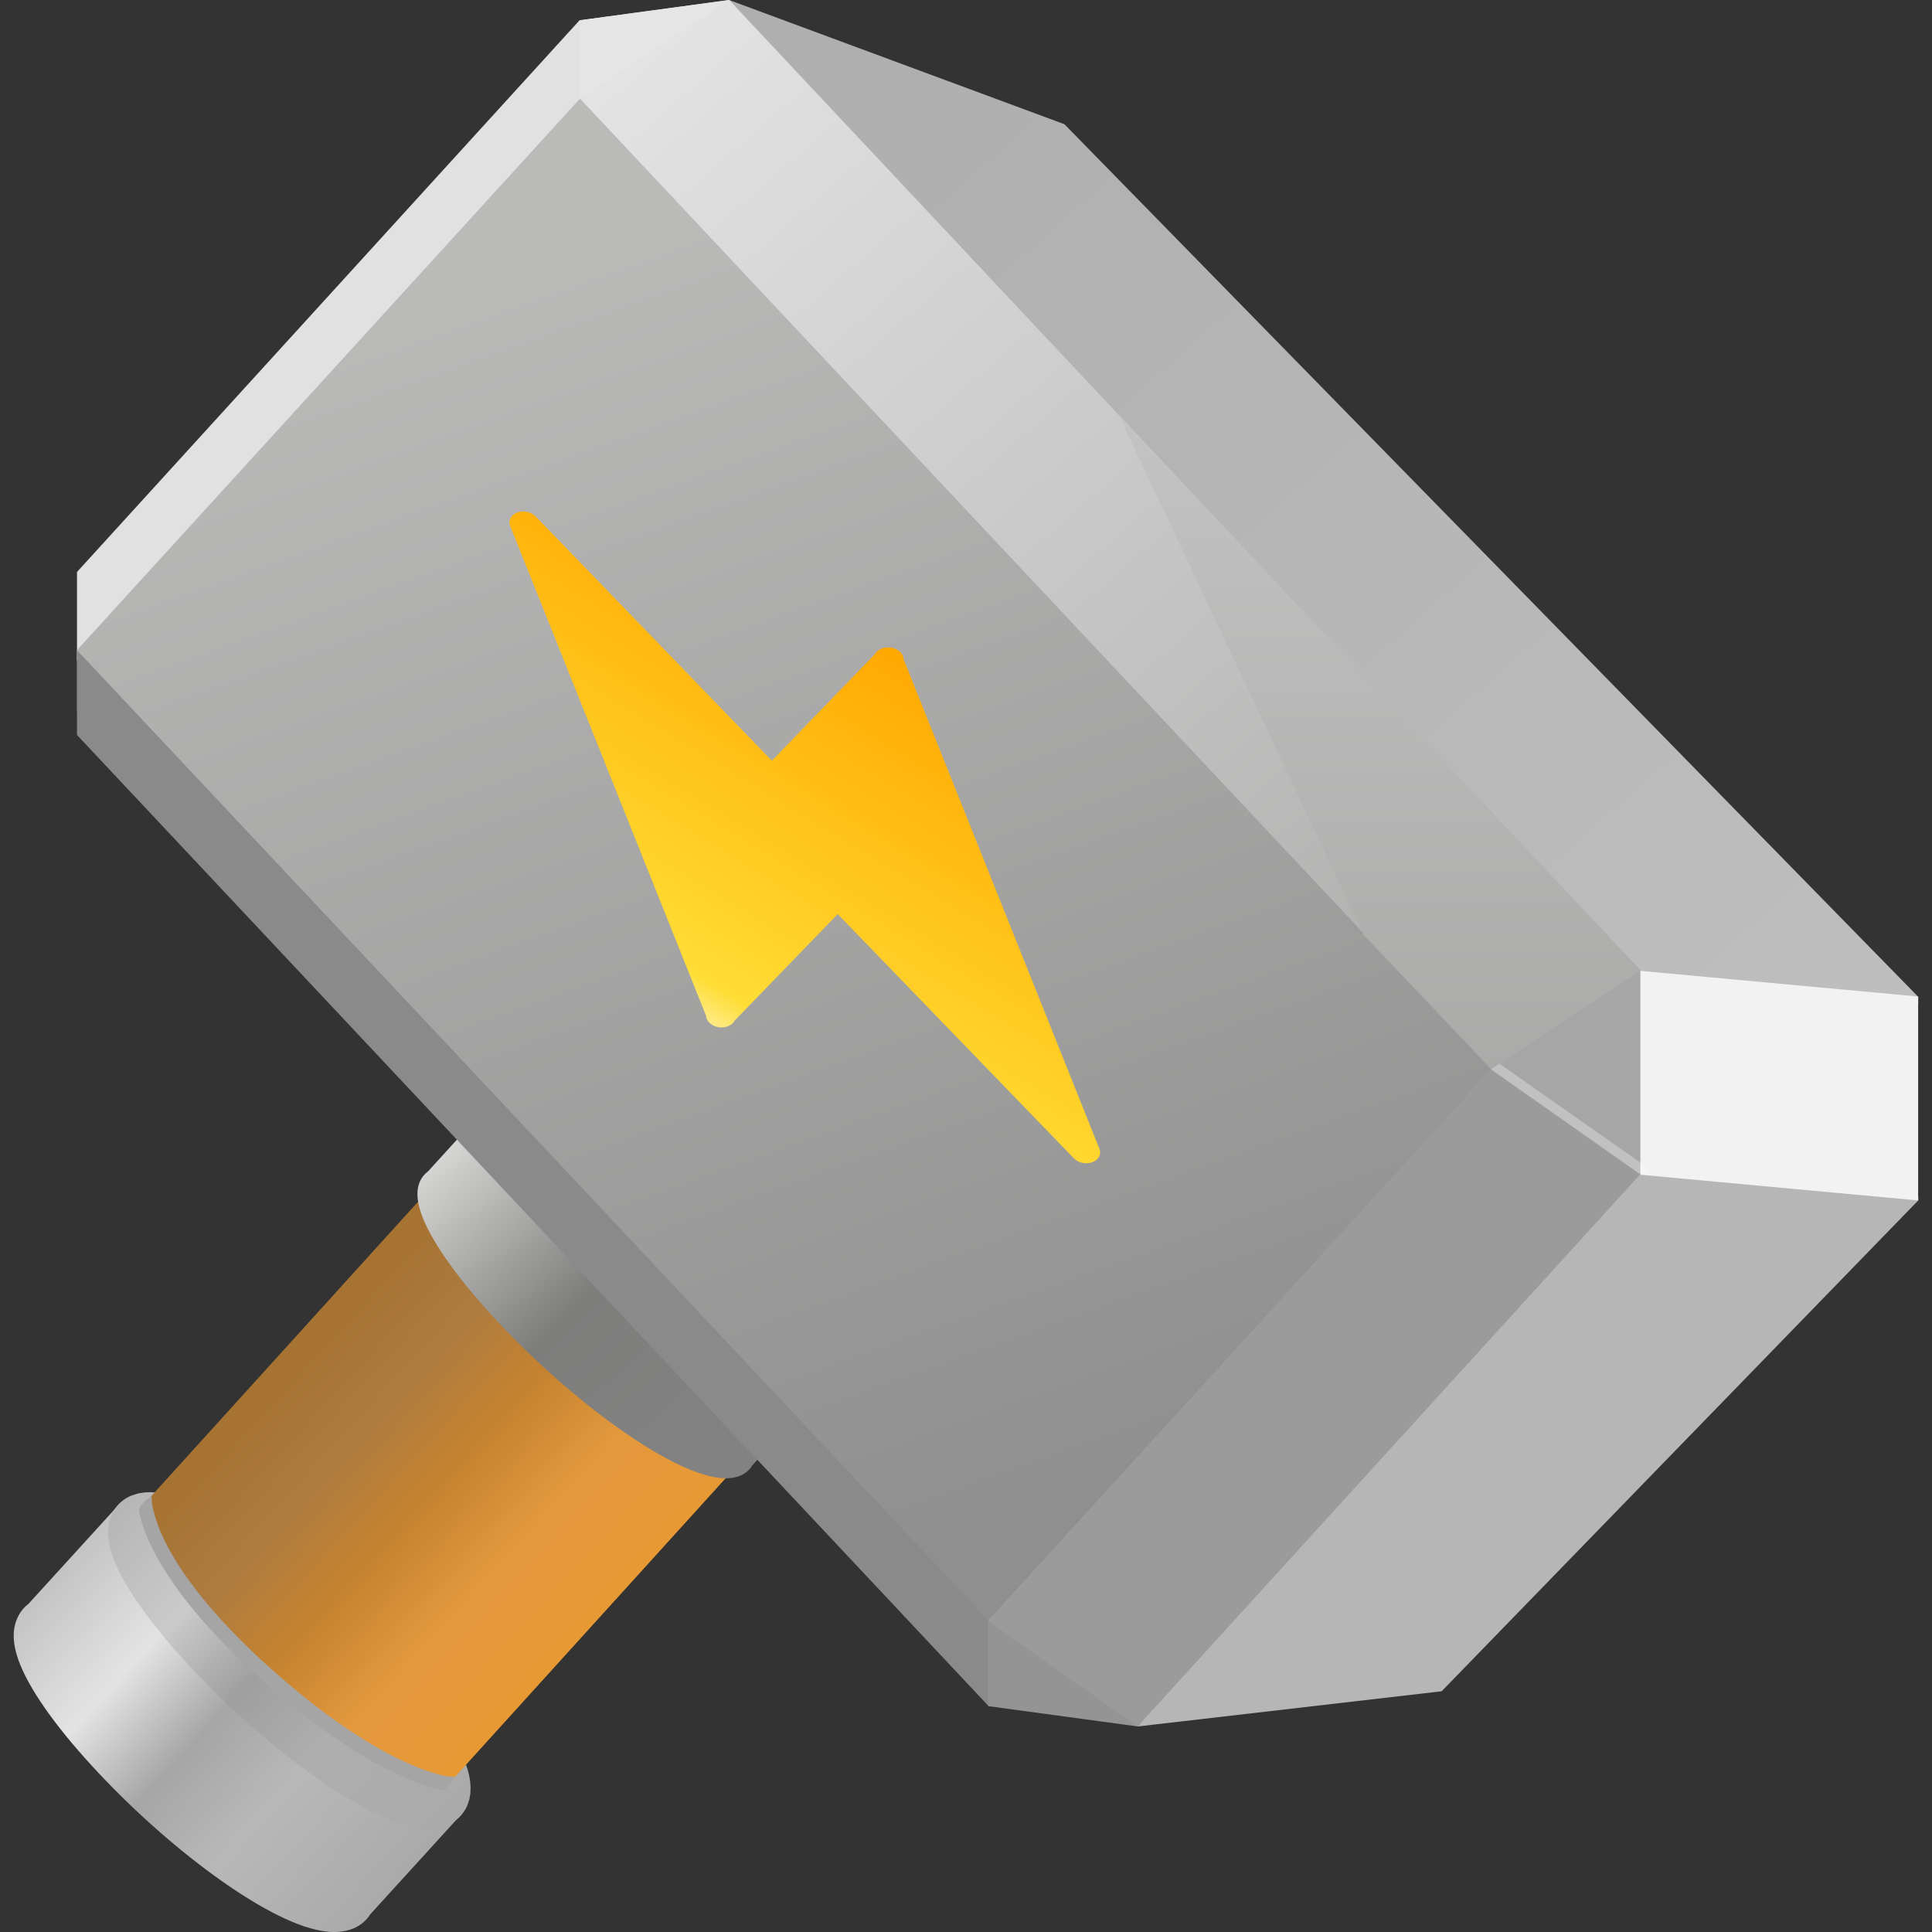 <svg width="275.14" height="275.14" fill="none" version="1.1" viewBox="0 0 275.14 275.14" xmlns="http://www.w3.org/2000/svg">
<rect x="0" y="0" width="275.14" height="275.14" fill="#333333" stroke="none"/>
<defs>
<linearGradient id="paint0_linear_13_108" x1="7.737" x2="55.768" y1="240.47" y2="284.46" gradientUnits="userSpaceOnUse">
<stop stop-color="#C4C4C4" offset="0"/>
<stop stop-color="#e3e3e3" offset=".25"/>
<stop stop-color="#A6A6A6" offset=".468"/>
<stop stop-color="#B8B8B8" offset=".68"/>
<stop stop-color="#A9AAA9" offset="1"/>
</linearGradient>
<linearGradient id="paint1_linear_13_108" x1="17.08" x2="64" y1="230.15" y2="275.48" gradientUnits="userSpaceOnUse">
<stop stop-color="#b6b6b6" offset="0"/>
<stop stop-color="#cacaca" offset=".258"/>
<stop stop-color="#9f9f9f" offset=".469"/>
<stop stop-color="#aeaeae" offset=".679"/>
<stop stop-color="#A9AAA9" offset="1"/>
</linearGradient>
<linearGradient id="paint2_linear_13_108" x1="53.365" x2="94.459" y1="198.64" y2="236.31" gradientUnits="userSpaceOnUse">
<stop stop-color="#A67333" offset="0"/>
<stop stop-color="#AE7C3F" offset=".235"/>
<stop stop-color="#C6832F" offset=".47"/>
<stop stop-color="#E3983D" offset=".715"/>
<stop stop-color="#E79934" offset="1"/>
</linearGradient>
<linearGradient id="paint3_linear_13_108" x1="73.735" x2="114.28" y1="167.69" y2="210.53" gradientUnits="userSpaceOnUse">
<stop stop-color="#D5D5D4" offset="0"/>
<stop stop-color="#7D7E7C" offset=".49"/>
<stop stop-color="#838283" offset="1"/>
</linearGradient>
<linearGradient id="paint4_linear_13_108" x1="152.68" x2="279.39" y1=".004" y2="143.84" gradientUnits="userSpaceOnUse">
<stop stop-color="#AFAFAF" offset="0"/>
<stop stop-color="#BFBEBF" offset="1"/>
</linearGradient>
<linearGradient id="paint5_linear_13_108" x1="104.74" x2="169.81" y1="30.826" y2="212.33" gradientUnits="userSpaceOnUse">
<stop stop-color="#BABAB9" offset="0"/>
<stop stop-color="#8F8F8F" offset="1"/>
</linearGradient>
<linearGradient id="paint7_linear_13_108" x1="115.01" x2="234.87" y1=".004" y2="136.99" gradientUnits="userSpaceOnUse">
<stop stop-color="#E4E3E4" offset="0"/>
<stop stop-color="#ADADAC" offset="1"/>
</linearGradient>
<linearGradient id="paint8_linear_13_108" x1="210.91" x2="210.91" y1="59.423" y2="152.35" gradientUnits="userSpaceOnUse">
<stop stop-color="#C3C3C3" offset="0"/>
<stop stop-color="#AAAAA9" offset="1"/>
</linearGradient>
<mask id="mask0_13_108" x="4" y="-4" width="289" height="290" maskUnits="userSpaceOnUse">
<path d="m292.53-3.002h-288v288h288z" fill="#fff"/>
</mask>
<mask id="mask1_13_108" x="-3" y="5" width="289" height="289" maskUnits="userSpaceOnUse">
<path d="m285.5 5.037h-288v288h288z" fill="#fff"/>
</mask>
<mask id="mask2_13_108" x="-3" y="5" width="289" height="289" maskUnits="userSpaceOnUse">
<path d="m285.5 5.037h-288v288h288z" fill="#fff"/>
</mask>
<mask id="mask3_13_108" x="-3" y="5" width="289" height="289" maskUnits="userSpaceOnUse">
<path d="m285.5 5.037h-288v288h288z" fill="#fff"/>
</mask>
<mask id="mask4_13_108" x="4" y="-4" width="289" height="290" maskUnits="userSpaceOnUse">
<path d="m292.53-3.002h-288v288h288z" fill="#fff"/>
</mask>
<mask id="mask5_13_108" x="4" y="-4" width="289" height="290" maskUnits="userSpaceOnUse">
<path d="m292.53-3.002h-288v288h288z" fill="#fff"/>
</mask>
<mask id="mask6_13_108" x="4" y="-4" width="289" height="290" maskUnits="userSpaceOnUse">
<path d="m292.53-3.002h-288v288h288z" fill="#fff"/>
</mask>
<mask id="mask7_13_108" x="4" y="-4" width="289" height="290" maskUnits="userSpaceOnUse">
<path d="m292.53-3.002h-288v288h288z" fill="#fff"/>
</mask>
<mask id="mask8_13_108" x="4" y="-4" width="289" height="290" maskUnits="userSpaceOnUse">
<path d="m292.53-3.002h-288v288h288z" fill="#fff"/>
</mask>
<mask id="mask9_13_108" x="4" y="-4" width="289" height="290" maskUnits="userSpaceOnUse">
<path d="m292.53-3.002h-288v288h288z" fill="#fff"/>
</mask>
<mask id="mask10_13_108" x="4" y="-4" width="289" height="290" maskUnits="userSpaceOnUse">
<path d="m292.53-3.002h-288v288h288z" fill="#fff"/>
</mask>
<mask id="mask11_13_108" x="4" y="-4" width="289" height="290" maskUnits="userSpaceOnUse">
<path d="m292.53-3.002h-288v288h288z" fill="#fff"/>
</mask>
<mask id="mask12_13_108" x="4" y="-4" width="289" height="290" maskUnits="userSpaceOnUse">
<path d="m292.53-3.002h-288v288h288z" fill="#fff"/>
</mask>
<mask id="mask13_13_108" x="4" y="-4" width="289" height="290" maskUnits="userSpaceOnUse">
<path d="m292.53-3.002h-288v288h288z" fill="#fff"/>
</mask>
<mask id="mask14_13_108" x="4" y="-4" width="289" height="290" maskUnits="userSpaceOnUse">
<path d="m292.53-3.002h-288v288h288z" fill="#fff"/>
</mask>
<mask id="mask15_13_108" x="4" y="-4" width="289" height="290" maskUnits="userSpaceOnUse">
<path d="m292.53-3.002h-288v288h288z" fill="#fff"/>
</mask>
<mask id="mask17_13_108" x="4" y="-4" width="289" height="290" maskUnits="userSpaceOnUse">
<path d="m292.53-3.002h-288v288h288z" fill="#fff"/>
</mask>
<mask id="mask18_13_108" x="4" y="-4" width="289" height="290" maskUnits="userSpaceOnUse">
<path d="m292.53-3.002h-288v288h288z" fill="#fff"/>
</mask>
<mask id="mask19_13_108" x="4" y="-4" width="289" height="290" maskUnits="userSpaceOnUse">
<path d="m292.53-3.002h-288v288h288z" fill="#fff"/>
</mask>
<mask id="mask20_13_108" x="4" y="-4" width="289" height="290" maskUnits="userSpaceOnUse">
<path d="m292.53-3.002h-288v288h288z" fill="#fff"/>
</mask>
<mask id="mask21_13_108" x="4" y="-4" width="289" height="290" maskUnits="userSpaceOnUse">
<path d="m292.53-3.002h-288v288h288z" fill="#fff"/>
</mask>
<mask id="mask23_13_108" x="4" y="-4" width="289" height="290" maskUnits="userSpaceOnUse">
<path d="m292.53-3.002h-288v288h288z" fill="#fff"/>
</mask>
<mask id="mask24_13_108" x="4" y="-4" width="289" height="290" maskUnits="userSpaceOnUse">
<path d="m292.53-3.002h-288v288h288z" fill="#fff"/>
</mask>
<mask id="mask25_13_108" x="-3" y="5" width="289" height="289" maskUnits="userSpaceOnUse">
<path d="m285.5 5.037h-288v288h288z" fill="#fff"/>
</mask>
<clipPath id="clipPath742">
<rect width="290.03" height="290.03" fill="#fff"/>
</clipPath>
<clipPath id="clipPath748">
<rect width="290.03" height="290.03" fill="#fff"/>
</clipPath>
<clipPath id="clipPath754">
<rect width="290.03" height="290.03" fill="#fff"/>
</clipPath>
<clipPath id="clipPath766">
<rect width="290.03" height="290.03" fill="#fff"/>
</clipPath>
<clipPath id="clipPath772">
<rect width="290.03" height="290.03" fill="#fff"/>
</clipPath>
<clipPath id="clipPath778">
<rect width="290.03" height="290.03" fill="#fff"/>
</clipPath>
<clipPath id="clipPath784">
<rect width="290.03" height="290.03" fill="#fff"/>
</clipPath>
<clipPath id="clipPath790">
<rect width="290.03" height="290.03" fill="#fff"/>
</clipPath>
<clipPath id="clipPath802">
<rect width="290.03" height="290.03" fill="#fff"/>
</clipPath>
<clipPath id="clipPath808">
<rect width="290.03" height="290.03" fill="#fff"/>
</clipPath>
<clipPath id="clipPath814">
<rect width="290.03" height="290.03" fill="#fff"/>
</clipPath>
<clipPath id="clipPath820">
<rect width="290.03" height="290.03" fill="#fff"/>
</clipPath>
<clipPath id="clipPath826">
<rect width="290.03" height="290.03" fill="#fff"/>
</clipPath>
<clipPath id="clipPath832">
<rect width="290.03" height="290.03" fill="#fff"/>
</clipPath>
<clipPath id="clipPath838">
<rect width="290.03" height="290.03" fill="#fff"/>
</clipPath>
<clipPath id="clipPath844">
<rect width="290.03" height="290.03" fill="#fff"/>
</clipPath>
<clipPath id="clipPath850">
<rect width="290.03" height="290.03" fill="#fff"/>
</clipPath>
<clipPath id="clipPath856">
<rect width="290.03" height="290.03" fill="#fff"/>
</clipPath>
<clipPath id="clipPath862">
<rect width="290.03" height="290.03" fill="#fff"/>
</clipPath>
<clipPath id="clipPath868">
<rect width="290.03" height="290.03" fill="#fff"/>
</clipPath>
<clipPath id="clipPath874">
<rect width="290.03" height="290.03" fill="#fff"/>
</clipPath>
<clipPath id="clipPath880">
<rect width="290.03" height="290.03" fill="#fff"/>
</clipPath>
<clipPath id="clipPath886">
<rect width="290.03" height="290.03" fill="#fff"/>
</clipPath>
<clipPath id="clipPath892">
<rect width="290.03" height="290.03" fill="#fff"/>
</clipPath>
<linearGradient id="ag-3" x1="114.89" x2="139.08" y1="112.65" y2="112.65" gradientTransform="matrix(1.749 -1.808 2.402 1.459 -378.08 184.41)" gradientUnits="userSpaceOnUse">
<stop stop-color="#FFEA83" offset="0"/>
<stop stop-color="#FFDD35" offset=".083"/>
<stop stop-color="#FFA800" offset="1"/>
</linearGradient>
</defs>
<g transform="translate(-18.604 3.115)">
<g transform="translate(18,-18)" clip-path="url(#clipPath886)" mask="url(#mask1_13_108)">
<path d="m17.108 265.01c-10.822-11.528-14.308-20.027-7.966-19.431 6.335 0.602 19.685 10.041 30.507 21.568 10.822 11.528 14.308 20.028 7.973 19.432-6.343-0.603-19.693-10.041-30.514-21.569z" fill="#a6a6a6"/>
</g>
<g transform="translate(18,-18)" clip-path="url(#clipPath880)" mask="url(#mask2_13_108)">
<path d="m53.321 287.52c-1.428 2.271-4.061 2.65-6.019 2.466-2.204-0.21-4.674-1.128-7.126-2.347-2.512-1.249-5.267-2.947-8.108-4.954-5.682-4.017-11.898-9.413-17.457-15.334-5.489-5.847-9.417-11.223-11.092-15.307-0.765-1.865-1.47-4.418-0.461-6.693 0.397-0.896 0.952-1.561 1.593-2.047l12.848-14.107 48.614 44.276z" clip-rule="evenodd" fill="url(#paint0_linear_13_108)" fill-rule="evenodd"/>
</g>
<g transform="translate(18,-18)" clip-path="url(#clipPath874)" mask="url(#mask3_13_108)">
<path d="m30.534 250.27c-10.822-11.528-14.308-20.027-7.973-19.425 6.343 0.603 19.692 10.035 30.514 21.562 10.822 11.534 14.308 20.035 7.973 19.432-6.343-0.603-19.692-10.034-30.514-21.569z" stroke="url(#paint1_linear_13_108)" stroke-linecap="round" stroke-linejoin="round" stroke-width="6.85"/>
</g>
<g transform="translate(18,-18)" clip-path="url(#clipPath868)" mask="url(#mask4_13_108)">
<path d="m65.498 267.83c-0.418 0.839-1.378 1.23-2.916 1.085-6.336-0.603-19.686-10.041-30.507-21.569-9.144-9.733-13.052-17.309-10.228-19.068l53.103-58.598 43.549 39.666z" clip-rule="evenodd" fill="url(#paint2_linear_13_108)" fill-rule="evenodd"/>
</g>
<g transform="translate(18,-18)" clip-path="url(#clipPath742)" mask="url(#mask25_13_108)">
<path d="m22.205 227.97c0 1.196 0.091 1.441 0.421 2.669 0.266 0.991 0.796 2.501 1.848 4.49 2.104 3.978 6.3 9.876 14.66 17.354 8.368 7.484 14.827 11.343 19.156 13.33 2.164 0.993 3.797 1.519 4.872 1.795 0.538 0.138 0.936 0.214 1.192 0.255 0.418 0.066 0.736 0.037 1.107 0.037-0.272 0.453-1.029 1.364-1.349 1.698-0.32 0.333-1.192 0.091-1.547 0-1.198-0.308-2.86-0.875-5.131-1.917-4.543-2.085-11.172-6.067-19.669-13.667-8.505-7.606-12.868-13.69-15.107-17.925-1.12-2.118-1.708-3.771-2.016-4.917-0.154-0.573-0.172-0.709-0.218-1.022-0.122-0.835 1.019-1.742 1.781-2.18z" clip-rule="evenodd" fill="#a5a5a5" fill-rule="evenodd"/>
</g>
</g>
<g transform="translate(-14.283 -.003)" clip-path="url(#clipPath892)" mask="url(#mask0_13_108)">
<path d="m26.566 81.999v22.885l128.54 136.94 21.04 2.861 43.002-5.168 67.087-69.024v-28.699l-120.43-123.01-47.155-17.533-21.316 2.953z" fill="#8f8f8f"/>
</g>
<g transform="translate(-14.283 -.003)" clip-path="url(#clipPath862)" mask="url(#mask5_13_108)">
<path d="m85.452 188.45c10.822 11.533 24.171 20.965 30.508 21.568 6.342 0.603 2.856-7.897-7.966-19.432-10.822-11.527-24.172-20.959-30.515-21.562-6.335-0.603-2.849 7.898 7.973 19.426z" fill="#a56c4a"/>
</g>
<g transform="translate(-14.283 -.003)" clip-path="url(#clipPath856)" mask="url(#mask6_13_108)">
<path d="m121.4 208.71c-0.926 1.575-2.744 1.948-4.476 1.786-1.895-0.18-4.142-0.991-6.524-2.175-2.412-1.2-5.09-2.847-7.881-4.819-5.583-3.947-11.712-9.266-17.197-15.108-5.45-5.805-9.202-10.997-10.756-14.783-0.74-1.805-1.184-3.764-0.483-5.347 0.278-0.628 0.679-1.097 1.157-1.438l12.976-14.255 46.092 41.959z" clip-rule="evenodd" fill="url(#paint3_linear_13_108)" fill-rule="evenodd"/>
</g>
<g transform="translate(-14.283 -.003)" clip-path="url(#clipPath850)" mask="url(#mask7_13_108)">
<path d="m99.996 172.49c10.822 11.528 24.172 20.959 30.514 21.562 6.336 0.603 2.85-7.897-7.973-19.432-10.821-11.527-24.171-20.959-30.513-21.561-6.335-0.603-2.849 7.897 7.973 19.431z" fill="#9e9e9e" stroke="#9e9e9e" stroke-linecap="round" stroke-linejoin="round" stroke-width="3.425"/>
</g>
<g transform="translate(-14.283 -.003)" clip-path="url(#clipPath844)" mask="url(#mask8_13_108)">
<path d="m287.46 141.96v1.023l-40.503-3.867-130.18-138.34 1.348-0.77 47.745 17.687z" fill="url(#paint4_linear_13_108)"/>
</g>
<g transform="translate(-14.283 -.003)" clip-path="url(#clipPath838)" mask="url(#mask9_13_108)">
<path d="m219.59 240.86-43.292 5.013-0.37-0.268 71.412-78.726h0.422l39.709 3.529v0.542z" fill="#b6b6b6"/>
</g>
<g transform="translate(-14.283 -.003)" clip-path="url(#clipPath832)" mask="url(#mask10_13_108)">
<path d="m96.834 2.893 21.288-2.89 1.58 1.819-24.009 13.01z" fill="#e5e5e5"/>
</g>
<g transform="translate(-14.283 -.003)" clip-path="url(#clipPath826)" mask="url(#mask11_13_108)">
<path d="m25.25 92.625-5e-4 12.047 129.76 138.24 0.621 0.114v-14.812l-129.77-136.24z" fill="#8b8a8b"/>
</g>
<g transform="translate(-14.283 -.003)" clip-path="url(#clipPath820)" mask="url(#mask12_13_108)">
<path d="m96.84 2.866-71.592 78.595v12.644l71.598-78.481z" fill="#e2e1e1"/>
</g>
<g transform="translate(-14.283 -.003)" clip-path="url(#clipPath814)" mask="url(#mask13_13_108)">
<path d="m25.25 92.529v8.859l3.796-4.758z" fill="#8b8a8b"/>
</g>
<g transform="translate(-14.283 -.003)" clip-path="url(#clipPath808)" mask="url(#mask14_13_108)">
<path d="m96.84 2.893 21.288-2.89-21.288 13.993z" fill="#e5e5e5"/>
</g>
<g transform="translate(-14.283 -.003)" clip-path="url(#clipPath802)" mask="url(#mask15_13_108)">
<path d="m98.142 13.241-1.239 0.779-71.658 78.576 130.81 139.28 72.672-79.699z" fill="url(#paint5_linear_13_108)"/>
</g>
<g transform="translate(-14.283 -.003)" clip-path="url(#clipPath790)" mask="url(#mask17_13_108)">
<path d="m176.3 245.87-21.288-2.894v-12.326l0.249-0.257 21.381 15.193z" fill="#939493"/>
</g>
<g transform="translate(-14.283 -.003)" clip-path="url(#clipPath784)" mask="url(#mask18_13_108)">
<path d="m247.89 138.24-21.288 13.993-129.76-138.23 21.288-13.993z" fill="url(#paint7_linear_13_108)"/>
</g>
<g transform="translate(-14.283 -.003)" clip-path="url(#clipPath778)" mask="url(#mask19_13_108)">
<path d="m287.45 170.96-39.987-3.7v-29.035l39.987 3.694z" fill="#f2f2f2"/>
</g>
<g transform="translate(-14.283 -.003)" clip-path="url(#clipPath772)" mask="url(#mask20_13_108)">
<path d="m247.86 167.25-71.562 78.619-21.322-15.057 71.838-78.774 21.047 14.696z" fill="#9b9b9b"/>
</g>
<g transform="translate(-14.283 -.003)" clip-path="url(#clipPath766)" mask="url(#mask21_13_108)">
<path d="m247.89 167.27v-29.034l-0.17-0.239-21.257 14.015 0.139 0.217z" fill="#a7a6a7"/>
</g>
<g transform="translate(-14.283 -.003)" clip-path="url(#clipPath754)" mask="url(#mask23_13_108)">
<path d="m248.06 166.52-20.844-14.628" opacity=".3" stroke="#fff" stroke-linecap="round" stroke-width="1.37"/>
</g>
<g transform="translate(-14.283 -.003)" clip-path="url(#clipPath748)" mask="url(#mask24_13_108)">
<path d="m173.76 59.423 34.78 73.777 18.11 19.048 21.305-14.04z" fill="url(#paint8_linear_13_108)"/>
</g>
<path d="m124.61 93.152-14.687 15.181-33.63-34.779-0.007 0.008c-0.611-0.662-1.721-0.9-2.627-0.564-0.906 0.336-1.329 1.143-1.002 1.914l27.888 69.724c0.033 0.782 0.755 1.468 1.747 1.644 0.982 0.171 1.952-0.216 2.322-0.922l14.687-15.181 33.63 34.779 6e-3 -8e-3c0.611 0.662 1.722 0.9 2.627 0.564 0.906-0.336 1.329-1.143 1.002-1.914l-27.887-69.724c-0.033-0.782-0.755-1.468-1.746-1.644-0.982-0.171-1.952 0.216-2.322 0.921z" fill="url(#ag-3)" stroke-width="1"/>
</svg>
